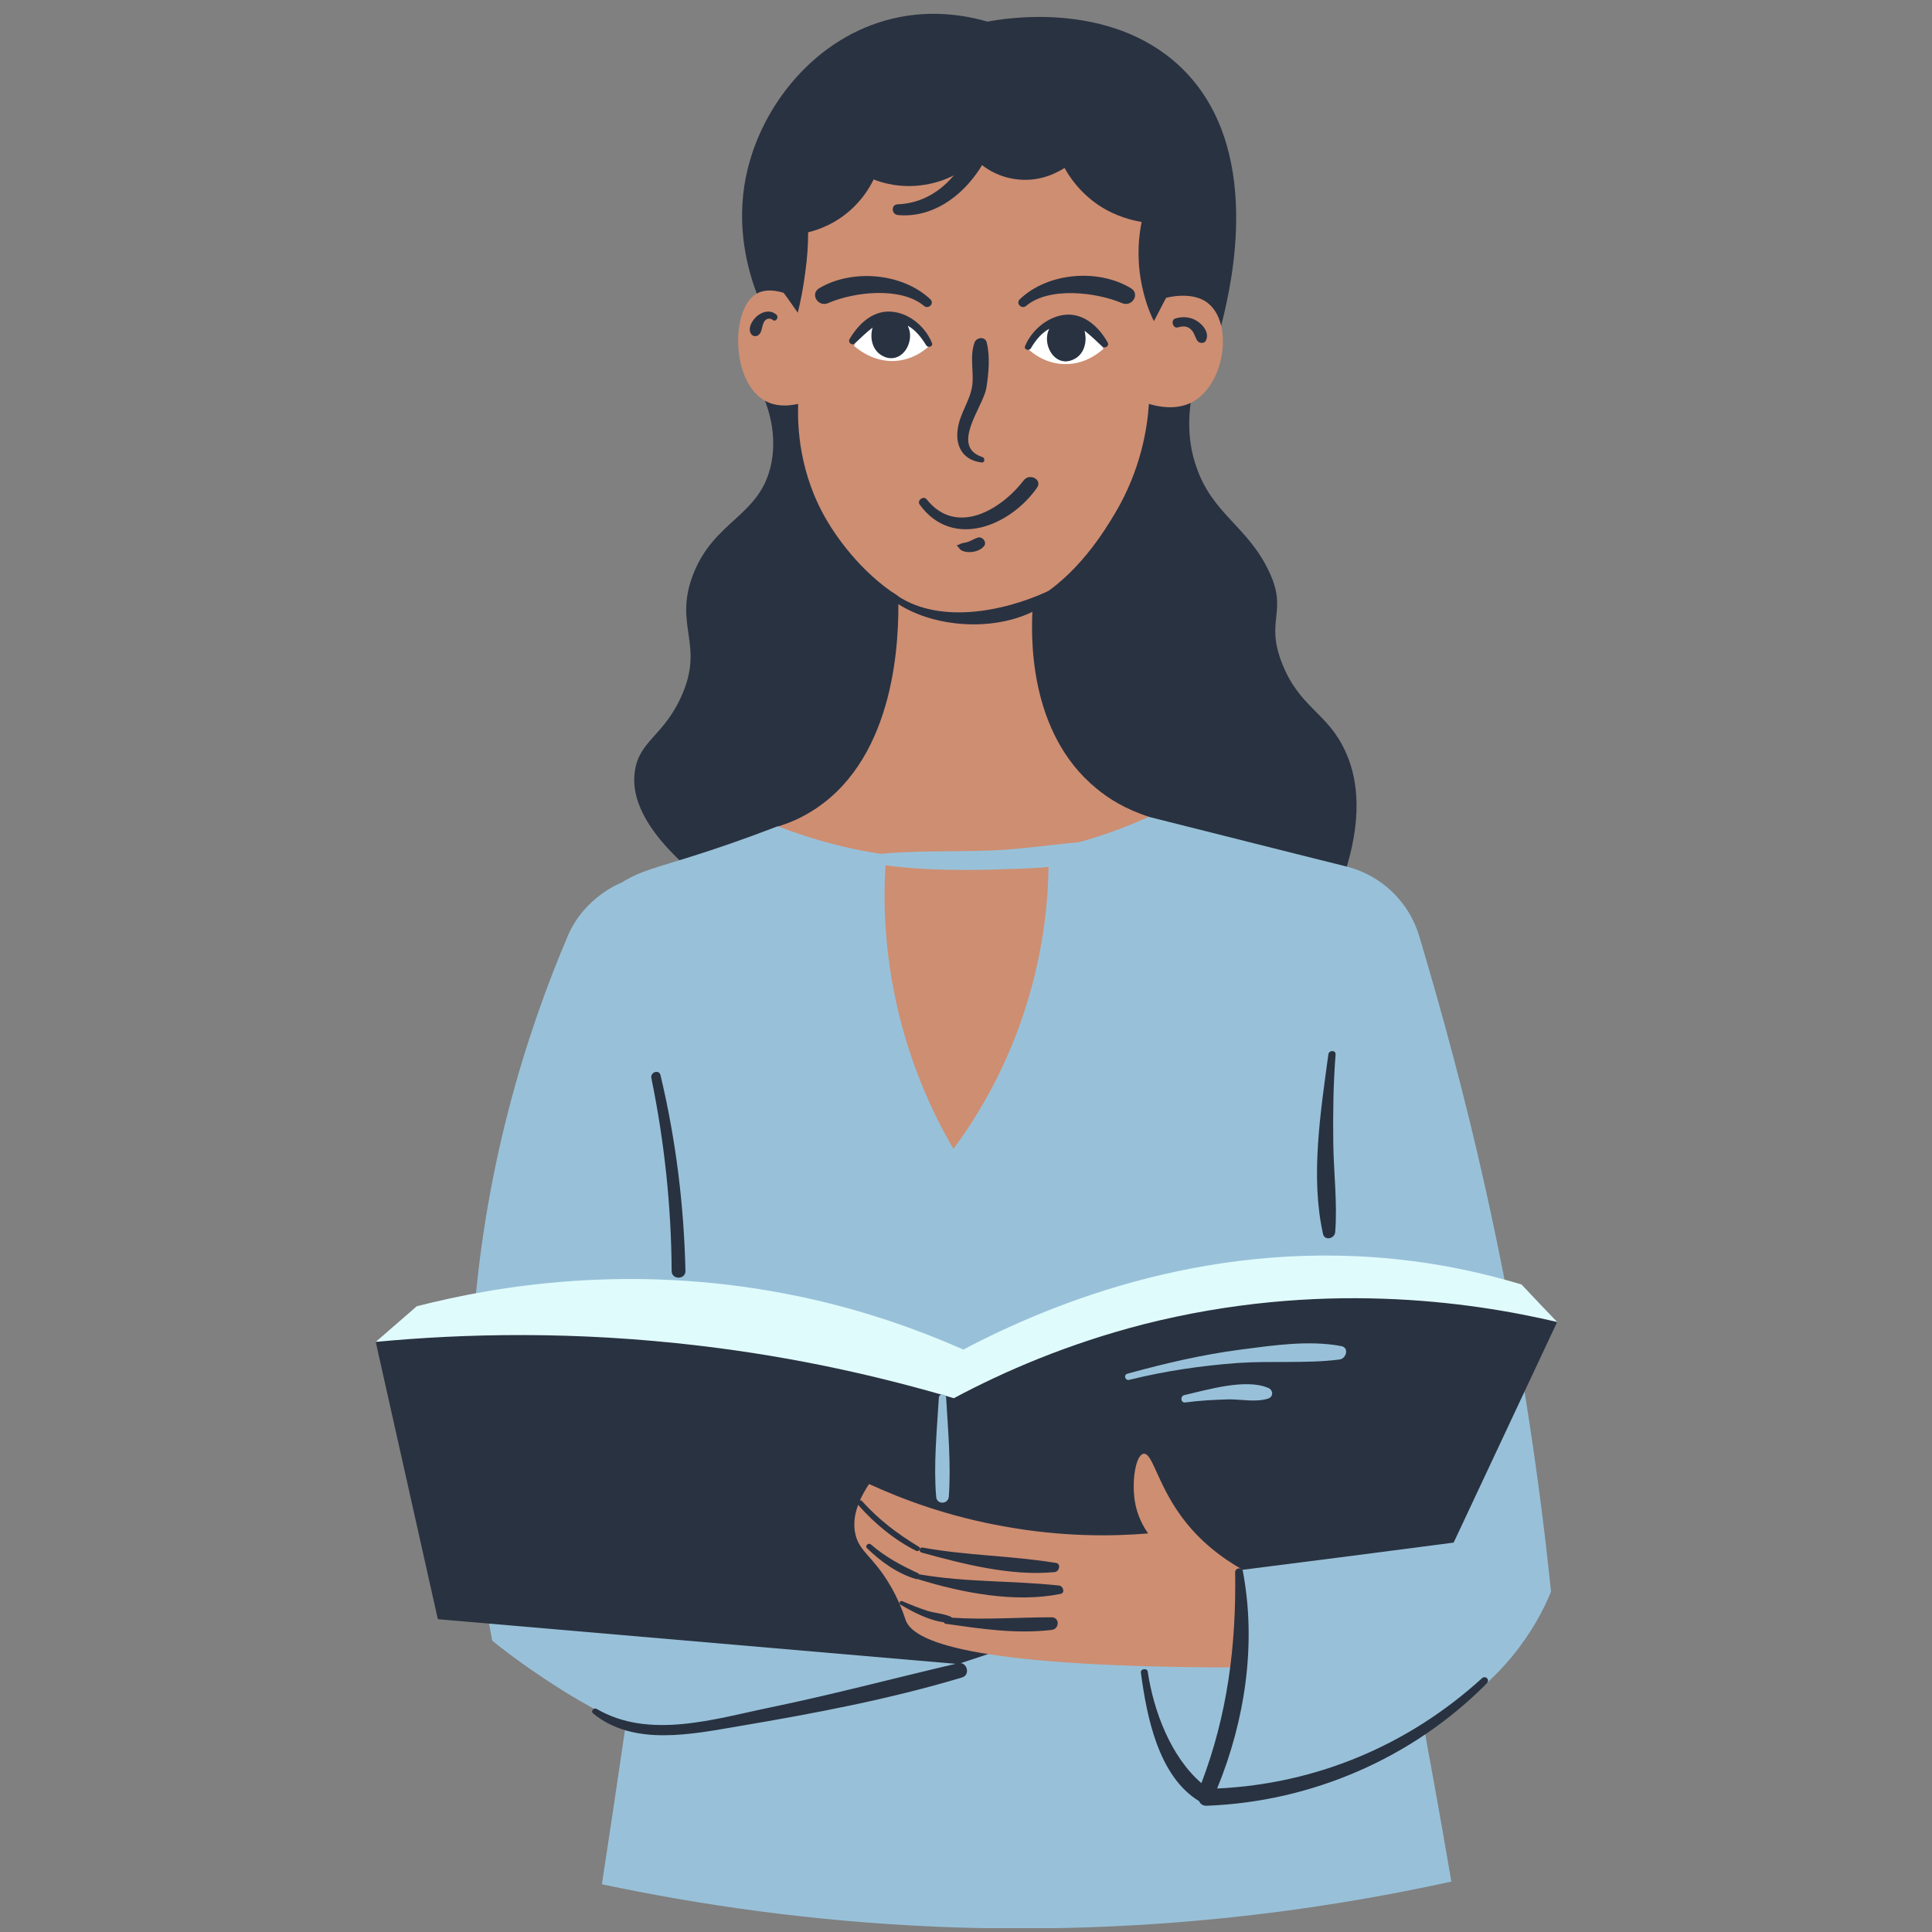 <svg xmlns="http://www.w3.org/2000/svg" xmlns:xlink="http://www.w3.org/1999/xlink" width="500" zoomAndPan="magnify" viewBox="0 0 375 375" height="500" preserveAspectRatio="xMidYMid meet" version="1.2"><rect x="0" y="0" width="375" height="375" fill="#808080" stroke="none"/><defs><clipPath id="ec9cd1194a"><path d="M 91 158.055 L 301.348 158.055 L 301.348 374.25 L 91 374.25 Z M 91 158.055 "/></clipPath><clipPath id="aadb898654"><path d="M 72.93 243.551 L 302.316 243.551 L 302.316 285 L 72.93 285 Z M 72.93 243.551 "/></clipPath><clipPath id="258ae6a885"><path d="M 72.93 251.73 L 302.316 251.73 L 302.316 323 L 72.93 323 Z M 72.93 251.73 "/></clipPath></defs><g id="8a79e1e22c"><path style=" stroke:none;fill-rule:nonzero;fill:#293241;fill-opacity:1;" d="M 209.906 177.57 C 191.527 180.914 173.152 184.184 154.848 187.531 L 131.707 166.789 C 127.168 162.402 122.262 156.234 123.227 149.691 C 124.043 143.816 128.809 142.852 132.23 135.191 C 136.84 125.082 130.742 121.586 134.461 111.699 C 138.555 100.848 147.629 100.324 149.715 89.918 C 150.684 85.012 149.566 80.625 148.523 77.871 C 148.004 70.883 147.41 63.895 146.887 56.984 C 145.176 52.445 142.793 44.047 144.805 34.23 C 147.629 20.402 158.418 7.098 173.301 3.602 C 181.039 1.746 187.809 3.082 191.68 4.199 C 194.805 3.602 215.266 0.035 228.953 12.82 C 245.547 28.359 238.848 55.715 237.285 62.188 C 235.648 68.949 233.195 74.305 231.113 78.094 C 230.742 80.922 230.441 85.457 232.152 90.438 C 235.277 99.879 242.273 102.109 246.438 111.18 C 249.934 118.762 245.621 120.324 248.746 128.5 C 252.168 137.422 257.598 138.168 261.094 145.75 C 263.18 150.211 264.668 157.348 261.395 168.277 C 247.035 170.879 232.75 173.48 218.391 176.082 M 218.391 176.082 C 215.562 176.602 212.734 177.121 209.906 177.645 "/><g clip-rule="nonzero" clip-path="url(#ec9cd1194a)"><path style=" stroke:none;fill-rule:nonzero;fill:#98c1d9;fill-opacity:1;" d="M 278.207 345.293 C 279.398 351.906 280.59 358.598 281.707 365.215 M 281.707 365.215 C 255.664 370.941 221.66 375.621 182.008 373.984 C 157.379 372.945 135.43 369.672 116.828 365.734 C 118.391 355.477 119.953 345.141 121.441 334.883 C 117.719 333.023 113.777 330.941 109.684 328.414 C 104.328 325.066 99.566 321.723 95.547 318.453 C 92.57 302.988 90.266 283.137 91.68 260.09 C 93.613 227.156 102.242 200.391 110.207 181.656 C 113.48 174 120.625 171.324 120.625 171.324 C 124.492 168.945 127.168 168.5 134.832 166.047 C 138.629 164.855 144.133 162.996 150.906 160.395 C 175.012 159.801 198.969 159.207 222.93 158.535 C 235.727 161.734 248.523 165.004 261.395 168.199 C 268.09 169.91 273.445 174.965 275.457 181.656 C 279.996 196.824 284.383 213.031 288.254 230.352 C 294.578 258.68 298.598 285.07 301.051 308.934 C 299.637 312.43 297.258 316.965 293.387 321.648 C 287.359 328.934 280.516 332.875 276.348 334.883 C 276.945 338.375 277.539 341.793 278.207 345.293 "/></g><g clip-rule="nonzero" clip-path="url(#aadb898654)"><path style=" stroke:none;fill-rule:nonzero;fill:#e0fbfc;fill-opacity:1;" d="M 222.629 272.211 L 157.602 284.922 L 72.93 260.461 C 75.609 258.156 78.215 255.855 80.891 253.547 C 96.516 249.535 122.113 245.297 152.395 251.094 C 166.082 253.695 177.691 257.859 186.992 261.949 C 204.328 252.805 236.023 239.871 274.117 244.773 C 281.781 245.742 288.848 247.379 295.32 249.312 C 297.629 251.766 299.938 254.219 302.316 256.672 L 229.324 270.945 M 229.324 270.945 L 222.629 272.281 "/></g><g clip-rule="nonzero" clip-path="url(#258ae6a885)"><path style=" stroke:none;fill-rule:nonzero;fill:#293241;fill-opacity:1;" d="M 211.617 314.512 C 203.059 317.336 194.504 320.16 185.949 322.988 L 84.984 314.285 C 80.965 296.371 76.945 278.383 72.93 260.461 C 90.117 258.828 111.473 258.309 135.801 261.207 C 154.699 263.438 171.289 267.301 185.133 271.391 C 194.875 266.188 207.227 260.836 221.961 257.043 C 255.961 248.418 285.203 252.582 302.242 256.598 C 295.543 270.871 288.848 285.145 282.152 299.418 C 268.461 301.203 254.77 302.988 241.156 304.699 C 235.277 306.633 229.324 308.637 223.375 310.57 M 223.375 310.57 C 219.43 311.91 215.488 313.172 211.617 314.512 "/></g><path style=" stroke:none;fill-rule:nonzero;fill:#ce8e72;fill-opacity:1;" d="M 158.418 156.902 C 156.41 158.238 154.031 159.504 151.055 160.395 C 155.965 162.328 163.105 164.633 172.035 165.898 C 171.438 172.812 171.438 182.176 173.598 192.887 C 176.273 206.191 181.188 216.375 185.055 222.996 C 189.594 216.895 195.695 207.082 199.641 193.699 C 203.059 182.176 203.656 172.07 203.508 165.004 C 203.434 165.004 203.359 165.004 203.285 164.93 C 211.77 163.219 218.465 160.617 223 158.535 C 218.391 157.047 215.117 154.969 212.809 153.035 C 199.641 142.254 199.938 123.52 200.531 116.605 C 209.164 111.773 214.445 102.93 216.453 99.582 C 221.441 91.18 222.703 83.074 223 78.395 C 224.715 78.914 228.062 79.656 231.184 78.172 C 237.809 74.824 239.445 62.777 234.461 58.84 C 233.938 58.395 231.484 56.609 226.348 57.797 C 225.531 59.285 224.789 60.848 223.969 62.336 C 223 60.402 222.035 57.727 221.441 54.379 C 220.621 49.621 221.066 45.68 221.59 43.078 C 219.801 42.781 216.605 42.039 213.328 39.883 C 209.535 37.355 207.523 34.23 206.633 32.598 C 205.664 33.191 202.242 35.348 197.555 34.828 C 193.09 34.379 190.262 31.855 189.445 31.035 C 188.18 32.227 184.758 35.051 179.477 35.867 C 174.863 36.609 171.219 35.496 169.578 34.828 C 168.836 36.312 167.645 38.32 165.637 40.254 C 162.363 43.449 158.719 44.641 156.859 45.086 C 156.859 47.391 156.711 49.922 156.336 52.594 C 155.965 55.57 155.441 58.32 154.848 60.699 C 153.953 59.434 153.062 58.098 152.094 56.832 C 149.418 56.016 147.855 56.461 146.887 56.984 C 141.754 59.883 141.902 74.23 148.523 77.801 C 149.566 78.395 151.574 79.137 154.922 78.395 C 154.773 82.703 155.07 91.996 160.652 101.289 C 162.066 103.672 166.828 110.953 174.344 115.715 C 174.566 124.117 173.824 146.566 158.418 156.902 Z M 241.602 313.844 C 241.379 317.855 240.562 321.203 239.816 323.656 C 191.309 323.582 177.691 319.195 175.832 314.586 C 175.531 313.766 174.641 310.645 172.258 306.852 C 169.207 302.02 166.902 301.129 166.082 298.008 C 165.562 295.926 165.562 292.727 168.688 288.047 C 175.16 291.02 184.016 294.363 195.027 296.297 C 206.113 298.305 215.785 298.23 222.852 297.637 C 221.961 296.371 220.695 294.215 220.25 291.242 C 219.652 287.301 220.473 282.395 221.961 282.172 C 223.672 281.945 224.566 287.746 229.102 294.066 C 232.82 299.27 237.438 302.543 241.082 304.621 C 241.527 307.078 241.824 310.199 241.602 313.844 "/><path style=" stroke:none;fill-rule:nonzero;fill:#293241;fill-opacity:1;" d="M 178.508 300.832 C 178.508 300.758 178.508 300.684 178.582 300.609 C 178.582 300.461 178.508 300.312 178.359 300.238 C 174.195 297.711 170.621 295.031 167.348 291.391 C 166.902 290.867 166.156 291.613 166.602 292.137 C 169.656 295.629 173.672 298.973 177.914 301.055 C 178.137 301.129 178.359 300.98 178.508 300.832 Z M 205.516 307.746 C 196.516 306.781 187.586 307.152 178.508 305.59 L 178.434 305.59 C 178.359 305.516 178.285 305.441 178.211 305.367 C 174.863 303.805 171.887 302.242 169.059 299.789 C 168.539 299.344 167.793 300.09 168.316 300.535 C 170.918 303.062 174.195 305.441 177.762 306.48 C 177.914 306.555 178.062 306.48 178.137 306.48 C 178.211 306.48 178.211 306.555 178.285 306.555 C 186.766 309.16 196.961 311.164 205.816 309.383 C 206.781 309.234 206.41 307.82 205.516 307.746 Z M 204.105 313.914 C 197.703 313.914 191.23 314.438 184.758 313.992 C 184.684 313.914 184.609 313.844 184.461 313.766 C 183.047 313.172 181.41 313.098 179.996 312.652 C 178.359 312.133 176.723 311.465 175.16 310.793 C 174.715 310.57 174.344 311.242 174.789 311.465 C 177.172 312.875 180.293 314.512 183.195 314.883 C 183.27 315.031 183.418 315.18 183.566 315.18 C 190.41 316.145 197.109 317.188 204.105 316.371 C 205.664 316.223 205.738 313.914 204.105 313.914 Z M 178.508 300.832 C 178.582 300.758 178.582 300.684 178.582 300.609 C 178.66 300.461 178.879 300.312 179.102 300.387 C 187.66 301.949 196.363 301.949 204.922 303.359 C 206.035 303.508 205.594 305.07 204.699 305.145 C 196.215 305.961 186.992 303.582 178.879 301.352 C 178.582 301.277 178.508 301.055 178.508 300.832 "/><path style=" stroke:none;fill-rule:nonzero;fill:#ffffff;fill-opacity:1;" d="M 172.629 70.066 C 177.02 70.289 179.848 67.613 180.367 67.168 C 179.551 63.895 176.723 61.59 173.449 61.445 C 169.949 61.293 166.68 63.672 165.785 67.168 C 166.453 67.688 168.91 69.844 172.629 70.066 Z M 207.305 70.66 C 202.914 70.883 200.086 68.207 199.562 67.762 C 200.383 64.488 203.211 62.188 206.484 62.035 C 209.98 61.887 213.258 64.266 214.148 67.762 C 213.477 68.281 211.023 70.512 207.305 70.66 "/><path style=" stroke:none;fill-rule:nonzero;fill:#293241;fill-opacity:1;" d="M 174.266 41.742 C 183.793 42.633 191.68 33.562 193.465 24.863 C 193.762 23.305 191.527 22.113 190.711 23.676 C 188.852 27.094 187.809 30.812 185.277 33.859 C 182.527 37.281 178.66 39.512 174.195 39.66 C 172.926 39.734 173.004 41.59 174.266 41.742 Z M 203.434 114.746 C 194.727 118.762 181.781 121.363 173.449 115.121 C 172.855 114.672 172.109 115.641 172.707 116.086 C 180.891 122.629 196.441 123.148 204.477 116.086 C 205.219 115.414 204.254 114.375 203.434 114.746 Z M 228.73 63.523 C 229.699 63.227 230.59 63.301 231.262 64.047 C 231.93 64.715 231.93 65.605 232.523 66.277 C 232.973 66.719 233.863 66.648 234.09 66.051 C 234.758 64.637 233.566 63.078 232.379 62.336 C 231.184 61.516 229.551 61.367 228.137 61.816 C 227.168 62.109 227.613 63.895 228.73 63.523 Z M 147.332 64.938 C 147.93 64.34 147.855 63.375 148.227 62.633 C 148.523 61.887 149.344 61.59 150.012 62.109 C 150.535 62.559 151.203 61.664 150.758 61.145 C 149.863 60.254 148.598 60.328 147.559 60.922 C 146.441 61.516 145.176 63.227 145.621 64.488 C 145.844 65.234 146.738 65.531 147.332 64.938 Z M 189.82 104.34 C 189.074 104.562 188.48 105.008 187.734 105.23 C 187.438 105.305 187.062 105.379 186.691 105.453 C 186.395 105.531 186.023 105.828 185.727 105.828 C 185.652 105.828 185.652 105.902 185.727 105.902 C 186.098 106.199 186.172 106.57 186.691 106.867 C 187.141 107.09 187.66 107.164 188.18 107.164 C 189.223 107.164 190.41 106.793 191.082 105.902 C 191.527 105.082 190.637 104.117 189.82 104.34 Z M 201.277 94.676 C 202.391 93.113 199.863 91.777 198.746 93.188 C 194.355 98.91 185.652 104.191 179.848 96.906 C 179.25 96.16 177.914 97.129 178.508 97.945 C 184.906 106.719 196.066 102.109 201.277 94.676 Z M 185.875 83.449 C 185.426 86.867 187.141 89.395 190.562 89.766 C 191.156 89.844 191.23 88.875 190.711 88.727 C 184.312 86.645 190.859 78.988 191.457 75.27 C 191.898 72.445 192.199 69.32 191.527 66.496 C 191.23 65.234 189.52 65.457 189.148 66.496 C 188.254 69.098 188.922 71.551 188.777 74.23 C 188.551 77.574 186.246 80.102 185.875 83.449 Z M 160.727 58.84 C 165.637 56.684 174.789 55.57 179.328 59.359 C 180.219 60.105 181.41 58.914 180.59 58.098 C 175.16 52.965 165.414 52.148 159.016 55.941 C 157.152 57.055 158.789 59.656 160.727 58.84 Z M 219.504 55.941 C 213.105 52.074 203.359 52.895 197.93 58.098 C 197.109 58.914 198.301 60.105 199.191 59.359 C 203.73 55.57 212.883 56.758 217.793 58.84 C 219.73 59.656 221.363 57.055 219.504 55.941 Z M 179.773 67.02 C 180.148 67.613 181.188 67.238 180.891 66.57 C 179.699 63.598 176.797 60.996 173.523 60.551 C 169.656 59.957 166.68 62.777 164.895 65.828 C 164.523 66.496 165.414 67.168 165.934 66.648 C 167.051 65.605 168.168 64.488 169.359 63.598 C 168.762 65.754 169.359 68.281 171.664 69.25 C 174.789 70.512 177.094 67.168 176.574 64.34 C 176.5 63.969 176.352 63.598 176.203 63.227 C 177.691 64.047 178.809 65.457 179.773 67.02 Z M 206.336 61.145 C 203.059 61.664 200.16 64.266 198.969 67.168 C 198.672 67.836 199.711 68.207 200.086 67.613 C 201.051 65.977 202.168 64.637 203.656 63.82 C 203.508 64.117 203.359 64.488 203.285 64.938 C 202.766 67.762 205.07 71.18 208.195 69.844 C 210.43 68.949 211.098 66.348 210.5 64.195 C 211.691 65.086 212.809 66.199 213.926 67.238 C 214.52 67.762 215.414 67.094 214.965 66.426 C 213.258 63.375 210.203 60.551 206.336 61.145 Z M 287.66 325.738 C 273.371 338.75 255.516 346.254 236.246 347.148 C 241.676 333.914 243.91 319.047 241.23 304.922 C 241.082 304.102 239.742 304.324 239.742 305.145 C 239.965 319.418 238.254 332.801 233.195 346.105 C 227.168 340.902 223.895 331.98 222.777 324.477 C 222.703 323.73 221.363 323.879 221.441 324.621 C 222.555 333.023 224.789 344.77 232.75 349.602 C 232.973 350.125 233.418 350.496 234.16 350.496 C 254.551 349.75 274.191 341.273 288.551 326.777 C 289.297 326.035 288.328 325.141 287.66 325.738 Z M 185.949 322.836 C 173.824 325.664 161.844 328.859 149.641 331.387 C 138.777 333.617 126.055 337.707 115.789 331.684 C 115.266 331.387 114.598 332.129 115.117 332.578 C 123.004 339.043 134.312 336.59 143.539 335.031 C 158.047 332.578 172.629 329.828 186.766 325.59 C 188.402 325.066 187.734 322.465 185.949 322.836 Z M 259.164 239.125 C 259.605 233.477 258.863 227.602 258.789 221.879 C 258.715 216.152 258.789 210.43 259.234 204.703 C 259.309 203.738 257.898 203.812 257.824 204.703 C 256.336 215.781 254.324 228.418 256.781 239.422 C 257.004 240.91 259.086 240.465 259.164 239.125 Z M 126.426 209.242 C 126.203 208.051 127.988 207.531 128.211 208.719 C 131.188 221.207 132.75 233.848 133.047 246.711 C 133.047 248.418 130.367 248.418 130.367 246.711 C 130.297 234.145 128.957 221.582 126.426 209.242 "/><path style=" stroke:none;fill-rule:nonzero;fill:#98c1d9;fill-opacity:1;" d="M 203.434 168.277 C 199.711 168.648 195.918 168.648 192.422 168.797 C 184.684 168.945 176.871 168.871 169.207 167.531 C 168.242 167.383 168.613 166.047 169.43 165.898 C 177.02 165.004 184.684 165.379 192.422 165.078 C 200.012 164.781 207.602 163.297 215.117 163.148 C 216.676 163.148 216.754 165.227 215.488 165.75 C 212.883 166.715 210.129 167.383 207.305 167.828 M 207.305 167.828 C 206.035 168.051 204.773 168.199 203.434 168.277 "/><path style=" stroke:none;fill-rule:nonzero;fill:#98c1d9;fill-opacity:1;" d="M 229.844 270.797 C 229.027 271.02 229.176 272.359 230.07 272.211 C 232.898 271.84 235.727 271.691 238.555 271.613 C 241.082 271.613 243.762 272.211 246.141 271.465 C 247.258 271.094 247.109 269.758 246.141 269.383 C 241.75 267.527 234.387 269.758 229.844 270.797 Z M 259.98 263.883 C 261.32 263.734 261.914 261.578 260.352 261.281 C 254.102 260.09 247.184 261.129 240.859 261.949 C 233.418 262.918 226.125 264.629 218.836 266.633 C 218.016 266.859 218.391 268.047 219.207 267.82 C 226.125 266.113 233.195 265.07 240.262 264.551 C 246.809 264.105 253.582 264.699 259.98 263.883 Z M 184.164 290.496 C 184.609 284.176 184.016 277.637 183.645 271.316 C 183.566 270.426 182.305 270.426 182.227 271.316 C 181.855 277.637 181.188 284.176 181.707 290.496 C 181.781 292.059 184.016 292.059 184.164 290.496 "/></g></svg>